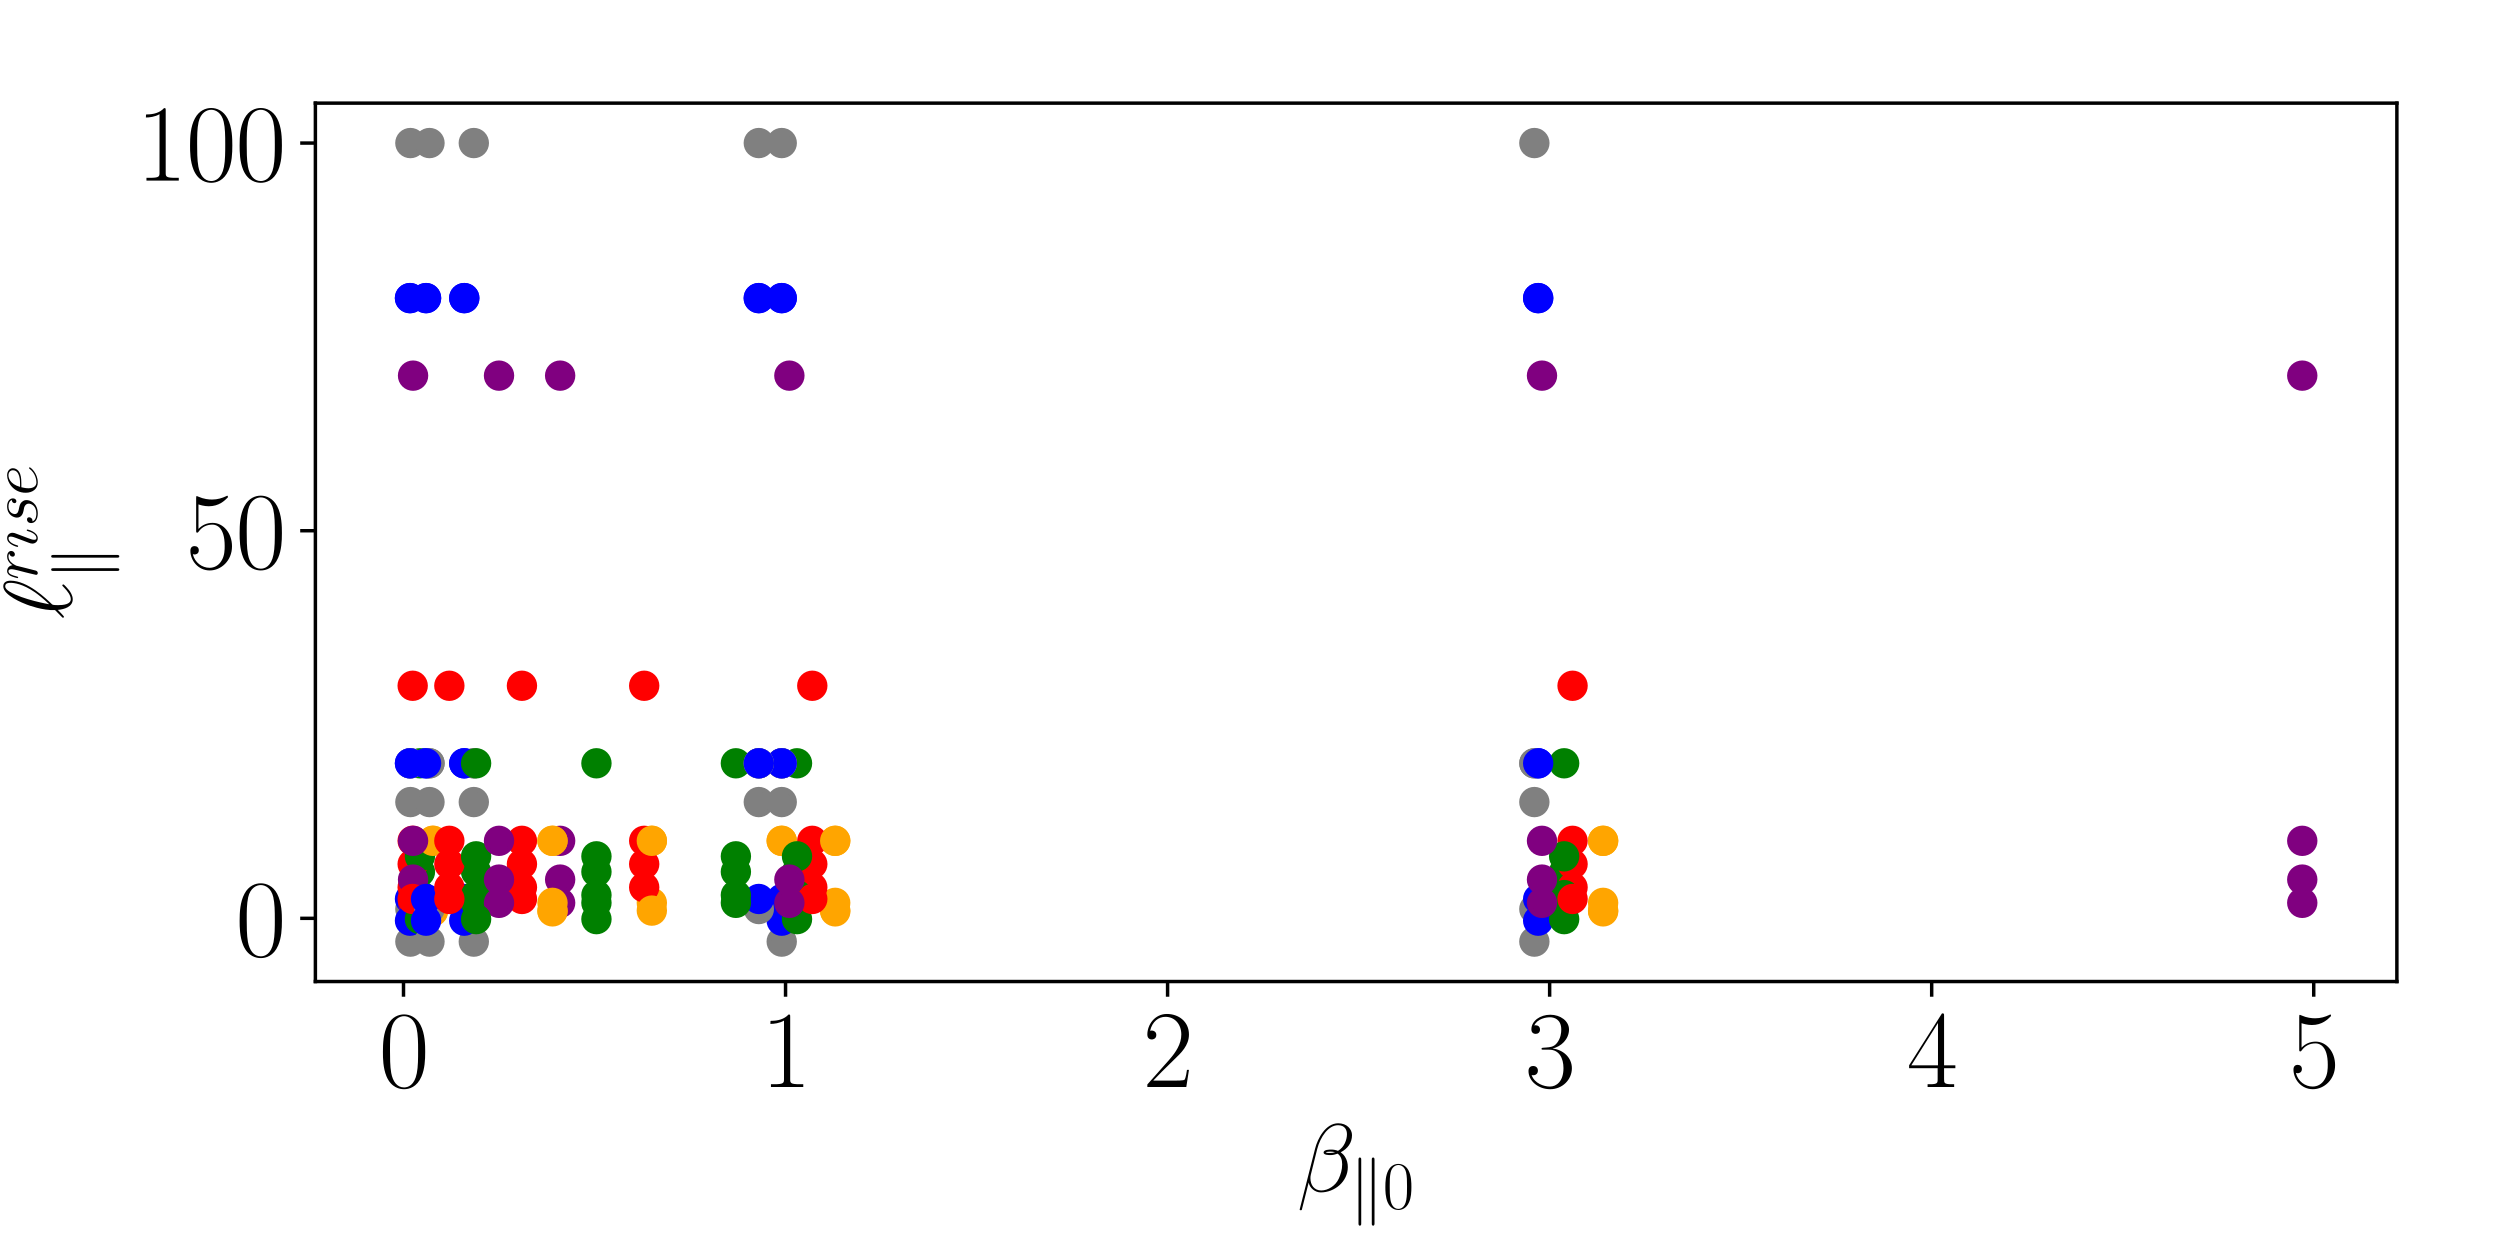<?xml version="1.0" encoding="utf-8" standalone="no"?>
<!DOCTYPE svg PUBLIC "-//W3C//DTD SVG 1.1//EN"
  "http://www.w3.org/Graphics/SVG/1.1/DTD/svg11.dtd">
<svg xmlns:xlink="http://www.w3.org/1999/xlink" width="576pt" height="288pt" viewBox="0 0 576 288" xmlns="http://www.w3.org/2000/svg" version="1.1">
 <defs>
  <style type="text/css">*{stroke-linejoin: round; stroke-linecap: butt}</style>
 </defs>
 <g id="figure_1">
  <g id="patch_1">
   <path d="M 0 288 
L 576 288 
L 576 0 
L 0 0 
z
" style="fill: #ffffff"/>
  </g>
  <g id="axes_1">
   <g id="patch_2">
    <path d="M 72.665 226.147 
L 552.24 226.147 
L 552.24 23.76 
L 72.665 23.76 
z
" style="fill: #ffffff"/>
   </g>
   <g id="PathCollection_1">
    <defs>
     <path id="m3332bf0a59" d="M 0 3 
C 0.796 3 1.559 2.684 2.121 2.121 
C 2.684 1.559 3 0.796 3 0 
C 3 -0.796 2.684 -1.559 2.121 -2.121 
C 1.559 -2.684 0.796 -3 0 -3 
C -0.796 -3 -1.559 -2.684 -2.121 -2.121 
C -2.684 -1.559 -3 -0.796 -3 0 
C -3 0.796 -2.684 1.559 -2.121 2.121 
C -1.559 2.684 -0.796 3 0 3 
z
" style="stroke: #808080"/>
    </defs>
    <g clip-path="url(#pdaddc78d72)">
     <use xlink:href="#m3332bf0a59" x="94.552" y="184.795" style="fill: #808080; stroke: #808080"/>
    </g>
   </g>
   <g id="PathCollection_2">
    <defs>
     <path id="m261a4b3166" d="M 0 3 
C 0.796 3 1.559 2.684 2.121 2.121 
C 2.684 1.559 3 0.796 3 0 
C 3 -0.796 2.684 -1.559 2.121 -2.121 
C 1.559 -2.684 0.796 -3 0 -3 
C -0.796 -3 -1.559 -2.684 -2.121 -2.121 
C -2.684 -1.559 -3 -0.796 -3 0 
C -3 0.796 -2.684 1.559 -2.121 2.121 
C -1.559 2.684 -0.796 3 0 3 
z
" style="stroke: #0000ff"/>
    </defs>
    <g clip-path="url(#pdaddc78d72)">
     <use xlink:href="#m261a4b3166" x="94.464" y="175.863" style="fill: #0000ff; stroke: #0000ff"/>
    </g>
   </g>
   <g id="PathCollection_3">
    <defs>
     <path id="m83adac371f" d="M 0 3 
C 0.796 3 1.559 2.684 2.121 2.121 
C 2.684 1.559 3 0.796 3 0 
C 3 -0.796 2.684 -1.559 2.121 -2.121 
C 1.559 -2.684 0.796 -3 0 -3 
C -0.796 -3 -1.559 -2.684 -2.121 -2.121 
C -2.684 -1.559 -3 -0.796 -3 0 
C -3 0.796 -2.684 1.559 -2.121 2.121 
C -1.559 2.684 -0.796 3 0 3 
z
" style="stroke: #008000"/>
    </defs>
    <g clip-path="url(#pdaddc78d72)">
     <use xlink:href="#m83adac371f" x="96.753" y="175.863" style="fill: #008000; stroke: #008000"/>
    </g>
   </g>
   <g id="PathCollection_4">
    <defs>
     <path id="m39b0102f62" d="M 0 3 
C 0.796 3 1.559 2.684 2.121 2.121 
C 2.684 1.559 3 0.796 3 0 
C 3 -0.796 2.684 -1.559 2.121 -2.121 
C 1.559 -2.684 0.796 -3 0 -3 
C -0.796 -3 -1.559 -2.684 -2.121 -2.121 
C -2.684 -1.559 -3 -0.796 -3 0 
C -3 0.796 -2.684 1.559 -2.121 2.121 
C -1.559 2.684 -0.796 3 0 3 
z
" style="stroke: #ffa500"/>
    </defs>
    <g clip-path="url(#pdaddc78d72)">
     <use xlink:href="#m39b0102f62" x="99.745" y="193.726" style="fill: #ffa500; stroke: #ffa500"/>
    </g>
   </g>
   <g id="PathCollection_5">
    <defs>
     <path id="ma7ffb70d50" d="M 0 3 
C 0.796 3 1.559 2.684 2.121 2.121 
C 2.684 1.559 3 0.796 3 0 
C 3 -0.796 2.684 -1.559 2.121 -2.121 
C 1.559 -2.684 0.796 -3 0 -3 
C -0.796 -3 -1.559 -2.684 -2.121 -2.121 
C -2.684 -1.559 -3 -0.796 -3 0 
C -3 0.796 -2.684 1.559 -2.121 2.121 
C -1.559 2.684 -0.796 3 0 3 
z
" style="stroke: #ff0000"/>
    </defs>
    <g clip-path="url(#pdaddc78d72)">
     <use xlink:href="#ma7ffb70d50" x="95.08" y="193.726" style="fill: #ff0000; stroke: #ff0000"/>
    </g>
   </g>
   <g id="PathCollection_6">
    <defs>
     <path id="m7150785d8b" d="M 0 3 
C 0.796 3 1.559 2.684 2.121 2.121 
C 2.684 1.559 3 0.796 3 0 
C 3 -0.796 2.684 -1.559 2.121 -2.121 
C 1.559 -2.684 0.796 -3 0 -3 
C -0.796 -3 -1.559 -2.684 -2.121 -2.121 
C -2.684 -1.559 -3 -0.796 -3 0 
C -3 0.796 -2.684 1.559 -2.121 2.121 
C -1.559 2.684 -0.796 3 0 3 
z
" style="stroke: #800080"/>
    </defs>
    <g clip-path="url(#pdaddc78d72)">
     <use xlink:href="#m7150785d8b" x="95.168" y="86.548" style="fill: #800080; stroke: #800080"/>
    </g>
   </g>
   <g id="PathCollection_7">
    <g clip-path="url(#pdaddc78d72)">
     <use xlink:href="#m3332bf0a59" x="94.552" y="209.445" style="fill: #808080; stroke: #808080"/>
    </g>
   </g>
   <g id="PathCollection_8">
    <g clip-path="url(#pdaddc78d72)">
     <use xlink:href="#m261a4b3166" x="94.464" y="207.123" style="fill: #0000ff; stroke: #0000ff"/>
    </g>
   </g>
   <g id="PathCollection_9">
    <g clip-path="url(#pdaddc78d72)">
     <use xlink:href="#m83adac371f" x="96.753" y="208.016" style="fill: #008000; stroke: #008000"/>
    </g>
   </g>
   <g id="PathCollection_10">
    <g clip-path="url(#pdaddc78d72)"/>
   </g>
   <g id="PathCollection_11">
    <g clip-path="url(#pdaddc78d72)"/>
   </g>
   <g id="PathCollection_12">
    <g clip-path="url(#pdaddc78d72)"/>
   </g>
   <g id="PathCollection_13">
    <g clip-path="url(#pdaddc78d72)">
     <use xlink:href="#m3332bf0a59" x="94.552" y="175.863" style="fill: #808080; stroke: #808080"/>
    </g>
   </g>
   <g id="PathCollection_14">
    <g clip-path="url(#pdaddc78d72)">
     <use xlink:href="#m261a4b3166" x="94.464" y="68.685" style="fill: #0000ff; stroke: #0000ff"/>
    </g>
   </g>
   <g id="PathCollection_15">
    <g clip-path="url(#pdaddc78d72)">
     <use xlink:href="#m83adac371f" x="96.753" y="200.871" style="fill: #008000; stroke: #008000"/>
    </g>
   </g>
   <g id="PathCollection_16">
    <g clip-path="url(#pdaddc78d72)">
     <use xlink:href="#m39b0102f62" x="99.745" y="208.016" style="fill: #ffa500; stroke: #ffa500"/>
    </g>
   </g>
   <g id="PathCollection_17">
    <g clip-path="url(#pdaddc78d72)">
     <use xlink:href="#ma7ffb70d50" x="95.08" y="204.444" style="fill: #ff0000; stroke: #ff0000"/>
    </g>
   </g>
   <g id="PathCollection_18">
    <g clip-path="url(#pdaddc78d72)"/>
   </g>
   <g id="PathCollection_19">
    <g clip-path="url(#pdaddc78d72)">
     <use xlink:href="#m3332bf0a59" x="94.552" y="175.863" style="fill: #808080; stroke: #808080"/>
    </g>
   </g>
   <g id="PathCollection_20">
    <g clip-path="url(#pdaddc78d72)">
     <use xlink:href="#m261a4b3166" x="94.464" y="175.863" style="fill: #0000ff; stroke: #0000ff"/>
    </g>
   </g>
   <g id="PathCollection_21">
    <g clip-path="url(#pdaddc78d72)">
     <use xlink:href="#m83adac371f" x="96.753" y="206.23" style="fill: #008000; stroke: #008000"/>
    </g>
   </g>
   <g id="PathCollection_22">
    <g clip-path="url(#pdaddc78d72)">
     <use xlink:href="#m39b0102f62" x="99.745" y="209.803" style="fill: #ffa500; stroke: #ffa500"/>
    </g>
   </g>
   <g id="PathCollection_23">
    <g clip-path="url(#pdaddc78d72)">
     <use xlink:href="#ma7ffb70d50" x="95.08" y="199.085" style="fill: #ff0000; stroke: #ff0000"/>
    </g>
   </g>
   <g id="PathCollection_24">
    <g clip-path="url(#pdaddc78d72)">
     <use xlink:href="#m7150785d8b" x="95.168" y="208.016" style="fill: #800080; stroke: #800080"/>
    </g>
   </g>
   <g id="PathCollection_25">
    <g clip-path="url(#pdaddc78d72)">
     <use xlink:href="#m3332bf0a59" x="94.552" y="32.959" style="fill: #808080; stroke: #808080"/>
    </g>
   </g>
   <g id="PathCollection_26">
    <g clip-path="url(#pdaddc78d72)">
     <use xlink:href="#m261a4b3166" x="94.464" y="68.685" style="fill: #0000ff; stroke: #0000ff"/>
    </g>
   </g>
   <g id="PathCollection_27">
    <g clip-path="url(#pdaddc78d72)">
     <use xlink:href="#m83adac371f" x="96.753" y="197.299" style="fill: #008000; stroke: #008000"/>
    </g>
   </g>
   <g id="PathCollection_28">
    <g clip-path="url(#pdaddc78d72)">
     <use xlink:href="#m39b0102f62" x="99.745" y="193.726" style="fill: #ffa500; stroke: #ffa500"/>
    </g>
   </g>
   <g id="PathCollection_29">
    <g clip-path="url(#pdaddc78d72)">
     <use xlink:href="#ma7ffb70d50" x="95.08" y="158" style="fill: #ff0000; stroke: #ff0000"/>
    </g>
   </g>
   <g id="PathCollection_30">
    <g clip-path="url(#pdaddc78d72)">
     <use xlink:href="#m7150785d8b" x="95.168" y="202.658" style="fill: #800080; stroke: #800080"/>
    </g>
   </g>
   <g id="PathCollection_31">
    <g clip-path="url(#pdaddc78d72)">
     <use xlink:href="#m3332bf0a59" x="94.552" y="216.948" style="fill: #808080; stroke: #808080"/>
    </g>
   </g>
   <g id="PathCollection_32">
    <g clip-path="url(#pdaddc78d72)">
     <use xlink:href="#m261a4b3166" x="94.464" y="212.125" style="fill: #0000ff; stroke: #0000ff"/>
    </g>
   </g>
   <g id="PathCollection_33">
    <g clip-path="url(#pdaddc78d72)">
     <use xlink:href="#m83adac371f" x="96.753" y="211.768" style="fill: #008000; stroke: #008000"/>
    </g>
   </g>
   <g id="PathCollection_34">
    <g clip-path="url(#pdaddc78d72)">
     <use xlink:href="#m39b0102f62" x="99.745" y="209.981" style="fill: #ffa500; stroke: #ffa500"/>
    </g>
   </g>
   <g id="PathCollection_35">
    <g clip-path="url(#pdaddc78d72)">
     <use xlink:href="#ma7ffb70d50" x="95.08" y="207.123" style="fill: #ff0000; stroke: #ff0000"/>
    </g>
   </g>
   <g id="PathCollection_36">
    <g clip-path="url(#pdaddc78d72)">
     <use xlink:href="#m7150785d8b" x="95.168" y="193.726" style="fill: #800080; stroke: #800080"/>
    </g>
   </g>
   <g id="PathCollection_37">
    <g clip-path="url(#pdaddc78d72)">
     <use xlink:href="#m3332bf0a59" x="353.515" y="184.795" style="fill: #808080; stroke: #808080"/>
    </g>
   </g>
   <g id="PathCollection_38">
    <g clip-path="url(#pdaddc78d72)">
     <use xlink:href="#m261a4b3166" x="354.395" y="175.863" style="fill: #0000ff; stroke: #0000ff"/>
    </g>
   </g>
   <g id="PathCollection_39">
    <g clip-path="url(#pdaddc78d72)">
     <use xlink:href="#m83adac371f" x="360.381" y="175.863" style="fill: #008000; stroke: #008000"/>
    </g>
   </g>
   <g id="PathCollection_40">
    <g clip-path="url(#pdaddc78d72)">
     <use xlink:href="#m39b0102f62" x="369.359" y="193.726" style="fill: #ffa500; stroke: #ffa500"/>
    </g>
   </g>
   <g id="PathCollection_41">
    <g clip-path="url(#pdaddc78d72)">
     <use xlink:href="#ma7ffb70d50" x="362.318" y="193.726" style="fill: #ff0000; stroke: #ff0000"/>
    </g>
   </g>
   <g id="PathCollection_42">
    <g clip-path="url(#pdaddc78d72)">
     <use xlink:href="#m7150785d8b" x="530.441" y="86.548" style="fill: #800080; stroke: #800080"/>
    </g>
   </g>
   <g id="PathCollection_43">
    <g clip-path="url(#pdaddc78d72)">
     <use xlink:href="#m3332bf0a59" x="353.515" y="209.445" style="fill: #808080; stroke: #808080"/>
    </g>
   </g>
   <g id="PathCollection_44">
    <g clip-path="url(#pdaddc78d72)">
     <use xlink:href="#m261a4b3166" x="354.395" y="207.123" style="fill: #0000ff; stroke: #0000ff"/>
    </g>
   </g>
   <g id="PathCollection_45">
    <g clip-path="url(#pdaddc78d72)">
     <use xlink:href="#m83adac371f" x="360.381" y="208.016" style="fill: #008000; stroke: #008000"/>
    </g>
   </g>
   <g id="PathCollection_46">
    <g clip-path="url(#pdaddc78d72)"/>
   </g>
   <g id="PathCollection_47">
    <g clip-path="url(#pdaddc78d72)"/>
   </g>
   <g id="PathCollection_48">
    <g clip-path="url(#pdaddc78d72)"/>
   </g>
   <g id="PathCollection_49">
    <g clip-path="url(#pdaddc78d72)">
     <use xlink:href="#m3332bf0a59" x="353.515" y="175.863" style="fill: #808080; stroke: #808080"/>
    </g>
   </g>
   <g id="PathCollection_50">
    <g clip-path="url(#pdaddc78d72)">
     <use xlink:href="#m261a4b3166" x="354.395" y="68.685" style="fill: #0000ff; stroke: #0000ff"/>
    </g>
   </g>
   <g id="PathCollection_51">
    <g clip-path="url(#pdaddc78d72)">
     <use xlink:href="#m83adac371f" x="360.381" y="200.871" style="fill: #008000; stroke: #008000"/>
    </g>
   </g>
   <g id="PathCollection_52">
    <g clip-path="url(#pdaddc78d72)">
     <use xlink:href="#m39b0102f62" x="369.359" y="208.016" style="fill: #ffa500; stroke: #ffa500"/>
    </g>
   </g>
   <g id="PathCollection_53">
    <g clip-path="url(#pdaddc78d72)">
     <use xlink:href="#ma7ffb70d50" x="362.318" y="204.444" style="fill: #ff0000; stroke: #ff0000"/>
    </g>
   </g>
   <g id="PathCollection_54">
    <g clip-path="url(#pdaddc78d72)"/>
   </g>
   <g id="PathCollection_55">
    <g clip-path="url(#pdaddc78d72)">
     <use xlink:href="#m3332bf0a59" x="353.515" y="175.863" style="fill: #808080; stroke: #808080"/>
    </g>
   </g>
   <g id="PathCollection_56">
    <g clip-path="url(#pdaddc78d72)">
     <use xlink:href="#m261a4b3166" x="354.395" y="175.863" style="fill: #0000ff; stroke: #0000ff"/>
    </g>
   </g>
   <g id="PathCollection_57">
    <g clip-path="url(#pdaddc78d72)">
     <use xlink:href="#m83adac371f" x="360.381" y="206.23" style="fill: #008000; stroke: #008000"/>
    </g>
   </g>
   <g id="PathCollection_58">
    <g clip-path="url(#pdaddc78d72)">
     <use xlink:href="#m39b0102f62" x="369.359" y="209.803" style="fill: #ffa500; stroke: #ffa500"/>
    </g>
   </g>
   <g id="PathCollection_59">
    <g clip-path="url(#pdaddc78d72)">
     <use xlink:href="#ma7ffb70d50" x="362.318" y="199.085" style="fill: #ff0000; stroke: #ff0000"/>
    </g>
   </g>
   <g id="PathCollection_60">
    <g clip-path="url(#pdaddc78d72)">
     <use xlink:href="#m7150785d8b" x="530.441" y="208.016" style="fill: #800080; stroke: #800080"/>
    </g>
   </g>
   <g id="PathCollection_61">
    <g clip-path="url(#pdaddc78d72)">
     <use xlink:href="#m3332bf0a59" x="353.515" y="32.959" style="fill: #808080; stroke: #808080"/>
    </g>
   </g>
   <g id="PathCollection_62">
    <g clip-path="url(#pdaddc78d72)">
     <use xlink:href="#m261a4b3166" x="354.395" y="68.685" style="fill: #0000ff; stroke: #0000ff"/>
    </g>
   </g>
   <g id="PathCollection_63">
    <g clip-path="url(#pdaddc78d72)">
     <use xlink:href="#m83adac371f" x="360.381" y="197.299" style="fill: #008000; stroke: #008000"/>
    </g>
   </g>
   <g id="PathCollection_64">
    <g clip-path="url(#pdaddc78d72)">
     <use xlink:href="#m39b0102f62" x="369.359" y="193.726" style="fill: #ffa500; stroke: #ffa500"/>
    </g>
   </g>
   <g id="PathCollection_65">
    <g clip-path="url(#pdaddc78d72)">
     <use xlink:href="#ma7ffb70d50" x="362.318" y="158" style="fill: #ff0000; stroke: #ff0000"/>
    </g>
   </g>
   <g id="PathCollection_66">
    <g clip-path="url(#pdaddc78d72)">
     <use xlink:href="#m7150785d8b" x="530.441" y="202.658" style="fill: #800080; stroke: #800080"/>
    </g>
   </g>
   <g id="PathCollection_67">
    <g clip-path="url(#pdaddc78d72)">
     <use xlink:href="#m3332bf0a59" x="353.515" y="216.948" style="fill: #808080; stroke: #808080"/>
    </g>
   </g>
   <g id="PathCollection_68">
    <g clip-path="url(#pdaddc78d72)">
     <use xlink:href="#m261a4b3166" x="354.395" y="212.125" style="fill: #0000ff; stroke: #0000ff"/>
    </g>
   </g>
   <g id="PathCollection_69">
    <g clip-path="url(#pdaddc78d72)">
     <use xlink:href="#m83adac371f" x="360.381" y="211.768" style="fill: #008000; stroke: #008000"/>
    </g>
   </g>
   <g id="PathCollection_70">
    <g clip-path="url(#pdaddc78d72)">
     <use xlink:href="#m39b0102f62" x="369.359" y="209.981" style="fill: #ffa500; stroke: #ffa500"/>
    </g>
   </g>
   <g id="PathCollection_71">
    <g clip-path="url(#pdaddc78d72)">
     <use xlink:href="#ma7ffb70d50" x="362.318" y="207.123" style="fill: #ff0000; stroke: #ff0000"/>
    </g>
   </g>
   <g id="PathCollection_72">
    <g clip-path="url(#pdaddc78d72)">
     <use xlink:href="#m7150785d8b" x="530.441" y="193.726" style="fill: #800080; stroke: #800080"/>
    </g>
   </g>
   <g id="PathCollection_73">
    <g clip-path="url(#pdaddc78d72)">
     <use xlink:href="#m3332bf0a59" x="109.164" y="184.795" style="fill: #808080; stroke: #808080"/>
    </g>
   </g>
   <g id="PathCollection_74">
    <g clip-path="url(#pdaddc78d72)">
     <use xlink:href="#m261a4b3166" x="106.963" y="175.863" style="fill: #0000ff; stroke: #0000ff"/>
    </g>
   </g>
   <g id="PathCollection_75">
    <g clip-path="url(#pdaddc78d72)">
     <use xlink:href="#m83adac371f" x="137.419" y="175.863" style="fill: #008000; stroke: #008000"/>
    </g>
   </g>
   <g id="PathCollection_76">
    <g clip-path="url(#pdaddc78d72)">
     <use xlink:href="#m39b0102f62" x="180.11" y="193.726" style="fill: #ffa500; stroke: #ffa500"/>
    </g>
   </g>
   <g id="PathCollection_77">
    <g clip-path="url(#pdaddc78d72)">
     <use xlink:href="#ma7ffb70d50" x="120.255" y="193.726" style="fill: #ff0000; stroke: #ff0000"/>
    </g>
   </g>
   <g id="PathCollection_78">
    <g clip-path="url(#pdaddc78d72)">
     <use xlink:href="#m7150785d8b" x="129.057" y="86.548" style="fill: #800080; stroke: #800080"/>
    </g>
   </g>
   <g id="PathCollection_79">
    <g clip-path="url(#pdaddc78d72)">
     <use xlink:href="#m3332bf0a59" x="109.164" y="209.445" style="fill: #808080; stroke: #808080"/>
    </g>
   </g>
   <g id="PathCollection_80">
    <g clip-path="url(#pdaddc78d72)">
     <use xlink:href="#m261a4b3166" x="106.963" y="207.123" style="fill: #0000ff; stroke: #0000ff"/>
    </g>
   </g>
   <g id="PathCollection_81">
    <g clip-path="url(#pdaddc78d72)">
     <use xlink:href="#m83adac371f" x="137.419" y="208.016" style="fill: #008000; stroke: #008000"/>
    </g>
   </g>
   <g id="PathCollection_82">
    <g clip-path="url(#pdaddc78d72)"/>
   </g>
   <g id="PathCollection_83">
    <g clip-path="url(#pdaddc78d72)"/>
   </g>
   <g id="PathCollection_84">
    <g clip-path="url(#pdaddc78d72)"/>
   </g>
   <g id="PathCollection_85">
    <g clip-path="url(#pdaddc78d72)">
     <use xlink:href="#m3332bf0a59" x="109.164" y="175.863" style="fill: #808080; stroke: #808080"/>
    </g>
   </g>
   <g id="PathCollection_86">
    <g clip-path="url(#pdaddc78d72)">
     <use xlink:href="#m261a4b3166" x="106.963" y="68.685" style="fill: #0000ff; stroke: #0000ff"/>
    </g>
   </g>
   <g id="PathCollection_87">
    <g clip-path="url(#pdaddc78d72)">
     <use xlink:href="#m83adac371f" x="137.419" y="200.871" style="fill: #008000; stroke: #008000"/>
    </g>
   </g>
   <g id="PathCollection_88">
    <g clip-path="url(#pdaddc78d72)">
     <use xlink:href="#m39b0102f62" x="180.11" y="208.016" style="fill: #ffa500; stroke: #ffa500"/>
    </g>
   </g>
   <g id="PathCollection_89">
    <g clip-path="url(#pdaddc78d72)">
     <use xlink:href="#ma7ffb70d50" x="120.255" y="204.444" style="fill: #ff0000; stroke: #ff0000"/>
    </g>
   </g>
   <g id="PathCollection_90">
    <g clip-path="url(#pdaddc78d72)"/>
   </g>
   <g id="PathCollection_91">
    <g clip-path="url(#pdaddc78d72)">
     <use xlink:href="#m3332bf0a59" x="109.164" y="175.863" style="fill: #808080; stroke: #808080"/>
    </g>
   </g>
   <g id="PathCollection_92">
    <g clip-path="url(#pdaddc78d72)">
     <use xlink:href="#m261a4b3166" x="106.963" y="175.863" style="fill: #0000ff; stroke: #0000ff"/>
    </g>
   </g>
   <g id="PathCollection_93">
    <g clip-path="url(#pdaddc78d72)">
     <use xlink:href="#m83adac371f" x="137.419" y="206.23" style="fill: #008000; stroke: #008000"/>
    </g>
   </g>
   <g id="PathCollection_94">
    <g clip-path="url(#pdaddc78d72)">
     <use xlink:href="#m39b0102f62" x="180.11" y="209.803" style="fill: #ffa500; stroke: #ffa500"/>
    </g>
   </g>
   <g id="PathCollection_95">
    <g clip-path="url(#pdaddc78d72)">
     <use xlink:href="#ma7ffb70d50" x="120.255" y="199.085" style="fill: #ff0000; stroke: #ff0000"/>
    </g>
   </g>
   <g id="PathCollection_96">
    <g clip-path="url(#pdaddc78d72)">
     <use xlink:href="#m7150785d8b" x="129.057" y="208.016" style="fill: #800080; stroke: #800080"/>
    </g>
   </g>
   <g id="PathCollection_97">
    <g clip-path="url(#pdaddc78d72)">
     <use xlink:href="#m3332bf0a59" x="109.164" y="32.959" style="fill: #808080; stroke: #808080"/>
    </g>
   </g>
   <g id="PathCollection_98">
    <g clip-path="url(#pdaddc78d72)">
     <use xlink:href="#m261a4b3166" x="106.963" y="68.685" style="fill: #0000ff; stroke: #0000ff"/>
    </g>
   </g>
   <g id="PathCollection_99">
    <g clip-path="url(#pdaddc78d72)">
     <use xlink:href="#m83adac371f" x="137.419" y="197.299" style="fill: #008000; stroke: #008000"/>
    </g>
   </g>
   <g id="PathCollection_100">
    <g clip-path="url(#pdaddc78d72)">
     <use xlink:href="#m39b0102f62" x="180.11" y="193.726" style="fill: #ffa500; stroke: #ffa500"/>
    </g>
   </g>
   <g id="PathCollection_101">
    <g clip-path="url(#pdaddc78d72)">
     <use xlink:href="#ma7ffb70d50" x="120.255" y="158" style="fill: #ff0000; stroke: #ff0000"/>
    </g>
   </g>
   <g id="PathCollection_102">
    <g clip-path="url(#pdaddc78d72)">
     <use xlink:href="#m7150785d8b" x="129.057" y="202.658" style="fill: #800080; stroke: #800080"/>
    </g>
   </g>
   <g id="PathCollection_103">
    <g clip-path="url(#pdaddc78d72)">
     <use xlink:href="#m3332bf0a59" x="109.164" y="216.948" style="fill: #808080; stroke: #808080"/>
    </g>
   </g>
   <g id="PathCollection_104">
    <g clip-path="url(#pdaddc78d72)">
     <use xlink:href="#m261a4b3166" x="106.963" y="212.125" style="fill: #0000ff; stroke: #0000ff"/>
    </g>
   </g>
   <g id="PathCollection_105">
    <g clip-path="url(#pdaddc78d72)">
     <use xlink:href="#m83adac371f" x="137.419" y="211.768" style="fill: #008000; stroke: #008000"/>
    </g>
   </g>
   <g id="PathCollection_106">
    <g clip-path="url(#pdaddc78d72)">
     <use xlink:href="#m39b0102f62" x="180.11" y="209.981" style="fill: #ffa500; stroke: #ffa500"/>
    </g>
   </g>
   <g id="PathCollection_107">
    <g clip-path="url(#pdaddc78d72)">
     <use xlink:href="#ma7ffb70d50" x="120.255" y="207.123" style="fill: #ff0000; stroke: #ff0000"/>
    </g>
   </g>
   <g id="PathCollection_108">
    <g clip-path="url(#pdaddc78d72)">
     <use xlink:href="#m7150785d8b" x="129.057" y="193.726" style="fill: #800080; stroke: #800080"/>
    </g>
   </g>
   <g id="PathCollection_109">
    <g clip-path="url(#pdaddc78d72)">
     <use xlink:href="#m3332bf0a59" x="180.11" y="184.795" style="fill: #808080; stroke: #808080"/>
    </g>
   </g>
   <g id="PathCollection_110">
    <g clip-path="url(#pdaddc78d72)">
     <use xlink:href="#m261a4b3166" x="180.11" y="175.863" style="fill: #0000ff; stroke: #0000ff"/>
    </g>
   </g>
   <g id="PathCollection_111">
    <g clip-path="url(#pdaddc78d72)">
     <use xlink:href="#m83adac371f" x="183.631" y="175.863" style="fill: #008000; stroke: #008000"/>
    </g>
   </g>
   <g id="PathCollection_112">
    <g clip-path="url(#pdaddc78d72)">
     <use xlink:href="#m39b0102f62" x="192.433" y="193.726" style="fill: #ffa500; stroke: #ffa500"/>
    </g>
   </g>
   <g id="PathCollection_113">
    <g clip-path="url(#pdaddc78d72)">
     <use xlink:href="#ma7ffb70d50" x="187.152" y="193.726" style="fill: #ff0000; stroke: #ff0000"/>
    </g>
   </g>
   <g id="PathCollection_114">
    <g clip-path="url(#pdaddc78d72)">
     <use xlink:href="#m7150785d8b" x="355.276" y="86.548" style="fill: #800080; stroke: #800080"/>
    </g>
   </g>
   <g id="PathCollection_115">
    <g clip-path="url(#pdaddc78d72)">
     <use xlink:href="#m3332bf0a59" x="180.11" y="209.445" style="fill: #808080; stroke: #808080"/>
    </g>
   </g>
   <g id="PathCollection_116">
    <g clip-path="url(#pdaddc78d72)">
     <use xlink:href="#m261a4b3166" x="180.11" y="207.123" style="fill: #0000ff; stroke: #0000ff"/>
    </g>
   </g>
   <g id="PathCollection_117">
    <g clip-path="url(#pdaddc78d72)">
     <use xlink:href="#m83adac371f" x="183.631" y="208.016" style="fill: #008000; stroke: #008000"/>
    </g>
   </g>
   <g id="PathCollection_118">
    <g clip-path="url(#pdaddc78d72)"/>
   </g>
   <g id="PathCollection_119">
    <g clip-path="url(#pdaddc78d72)"/>
   </g>
   <g id="PathCollection_120">
    <g clip-path="url(#pdaddc78d72)"/>
   </g>
   <g id="PathCollection_121">
    <g clip-path="url(#pdaddc78d72)">
     <use xlink:href="#m3332bf0a59" x="180.11" y="175.863" style="fill: #808080; stroke: #808080"/>
    </g>
   </g>
   <g id="PathCollection_122">
    <g clip-path="url(#pdaddc78d72)">
     <use xlink:href="#m261a4b3166" x="180.11" y="68.685" style="fill: #0000ff; stroke: #0000ff"/>
    </g>
   </g>
   <g id="PathCollection_123">
    <g clip-path="url(#pdaddc78d72)">
     <use xlink:href="#m83adac371f" x="183.631" y="200.871" style="fill: #008000; stroke: #008000"/>
    </g>
   </g>
   <g id="PathCollection_124">
    <g clip-path="url(#pdaddc78d72)">
     <use xlink:href="#m39b0102f62" x="192.433" y="208.016" style="fill: #ffa500; stroke: #ffa500"/>
    </g>
   </g>
   <g id="PathCollection_125">
    <g clip-path="url(#pdaddc78d72)">
     <use xlink:href="#ma7ffb70d50" x="187.152" y="204.444" style="fill: #ff0000; stroke: #ff0000"/>
    </g>
   </g>
   <g id="PathCollection_126">
    <g clip-path="url(#pdaddc78d72)"/>
   </g>
   <g id="PathCollection_127">
    <g clip-path="url(#pdaddc78d72)">
     <use xlink:href="#m3332bf0a59" x="180.11" y="175.863" style="fill: #808080; stroke: #808080"/>
    </g>
   </g>
   <g id="PathCollection_128">
    <g clip-path="url(#pdaddc78d72)">
     <use xlink:href="#m261a4b3166" x="180.11" y="175.863" style="fill: #0000ff; stroke: #0000ff"/>
    </g>
   </g>
   <g id="PathCollection_129">
    <g clip-path="url(#pdaddc78d72)">
     <use xlink:href="#m83adac371f" x="183.631" y="206.23" style="fill: #008000; stroke: #008000"/>
    </g>
   </g>
   <g id="PathCollection_130">
    <g clip-path="url(#pdaddc78d72)">
     <use xlink:href="#m39b0102f62" x="192.433" y="209.803" style="fill: #ffa500; stroke: #ffa500"/>
    </g>
   </g>
   <g id="PathCollection_131">
    <g clip-path="url(#pdaddc78d72)">
     <use xlink:href="#ma7ffb70d50" x="187.152" y="199.085" style="fill: #ff0000; stroke: #ff0000"/>
    </g>
   </g>
   <g id="PathCollection_132">
    <g clip-path="url(#pdaddc78d72)">
     <use xlink:href="#m7150785d8b" x="355.276" y="208.016" style="fill: #800080; stroke: #800080"/>
    </g>
   </g>
   <g id="PathCollection_133">
    <g clip-path="url(#pdaddc78d72)">
     <use xlink:href="#m3332bf0a59" x="180.11" y="32.959" style="fill: #808080; stroke: #808080"/>
    </g>
   </g>
   <g id="PathCollection_134">
    <g clip-path="url(#pdaddc78d72)">
     <use xlink:href="#m261a4b3166" x="180.11" y="68.685" style="fill: #0000ff; stroke: #0000ff"/>
    </g>
   </g>
   <g id="PathCollection_135">
    <g clip-path="url(#pdaddc78d72)">
     <use xlink:href="#m83adac371f" x="183.631" y="197.299" style="fill: #008000; stroke: #008000"/>
    </g>
   </g>
   <g id="PathCollection_136">
    <g clip-path="url(#pdaddc78d72)">
     <use xlink:href="#m39b0102f62" x="192.433" y="193.726" style="fill: #ffa500; stroke: #ffa500"/>
    </g>
   </g>
   <g id="PathCollection_137">
    <g clip-path="url(#pdaddc78d72)">
     <use xlink:href="#ma7ffb70d50" x="187.152" y="158" style="fill: #ff0000; stroke: #ff0000"/>
    </g>
   </g>
   <g id="PathCollection_138">
    <g clip-path="url(#pdaddc78d72)">
     <use xlink:href="#m7150785d8b" x="355.276" y="202.658" style="fill: #800080; stroke: #800080"/>
    </g>
   </g>
   <g id="PathCollection_139">
    <g clip-path="url(#pdaddc78d72)">
     <use xlink:href="#m3332bf0a59" x="180.11" y="216.948" style="fill: #808080; stroke: #808080"/>
    </g>
   </g>
   <g id="PathCollection_140">
    <g clip-path="url(#pdaddc78d72)">
     <use xlink:href="#m261a4b3166" x="180.11" y="212.125" style="fill: #0000ff; stroke: #0000ff"/>
    </g>
   </g>
   <g id="PathCollection_141">
    <g clip-path="url(#pdaddc78d72)">
     <use xlink:href="#m83adac371f" x="183.631" y="211.768" style="fill: #008000; stroke: #008000"/>
    </g>
   </g>
   <g id="PathCollection_142">
    <g clip-path="url(#pdaddc78d72)">
     <use xlink:href="#m39b0102f62" x="192.433" y="209.981" style="fill: #ffa500; stroke: #ffa500"/>
    </g>
   </g>
   <g id="PathCollection_143">
    <g clip-path="url(#pdaddc78d72)">
     <use xlink:href="#ma7ffb70d50" x="187.152" y="207.123" style="fill: #ff0000; stroke: #ff0000"/>
    </g>
   </g>
   <g id="PathCollection_144">
    <g clip-path="url(#pdaddc78d72)">
     <use xlink:href="#m7150785d8b" x="355.276" y="193.726" style="fill: #800080; stroke: #800080"/>
    </g>
   </g>
   <g id="PathCollection_145">
    <g clip-path="url(#pdaddc78d72)">
     <use xlink:href="#m3332bf0a59" x="98.953" y="184.795" style="fill: #808080; stroke: #808080"/>
    </g>
   </g>
   <g id="PathCollection_146">
    <g clip-path="url(#pdaddc78d72)">
     <use xlink:href="#m261a4b3166" x="98.161" y="175.863" style="fill: #0000ff; stroke: #0000ff"/>
    </g>
   </g>
   <g id="PathCollection_147">
    <g clip-path="url(#pdaddc78d72)">
     <use xlink:href="#m83adac371f" x="109.692" y="175.863" style="fill: #008000; stroke: #008000"/>
    </g>
   </g>
   <g id="PathCollection_148">
    <g clip-path="url(#pdaddc78d72)">
     <use xlink:href="#m39b0102f62" x="127.297" y="193.726" style="fill: #ffa500; stroke: #ffa500"/>
    </g>
   </g>
   <g id="PathCollection_149">
    <g clip-path="url(#pdaddc78d72)">
     <use xlink:href="#ma7ffb70d50" x="103.53" y="193.726" style="fill: #ff0000; stroke: #ff0000"/>
    </g>
   </g>
   <g id="PathCollection_150">
    <g clip-path="url(#pdaddc78d72)">
     <use xlink:href="#m7150785d8b" x="114.973" y="86.548" style="fill: #800080; stroke: #800080"/>
    </g>
   </g>
   <g id="PathCollection_151">
    <g clip-path="url(#pdaddc78d72)">
     <use xlink:href="#m3332bf0a59" x="98.953" y="209.445" style="fill: #808080; stroke: #808080"/>
    </g>
   </g>
   <g id="PathCollection_152">
    <g clip-path="url(#pdaddc78d72)">
     <use xlink:href="#m261a4b3166" x="98.161" y="207.123" style="fill: #0000ff; stroke: #0000ff"/>
    </g>
   </g>
   <g id="PathCollection_153">
    <g clip-path="url(#pdaddc78d72)">
     <use xlink:href="#m83adac371f" x="109.692" y="208.016" style="fill: #008000; stroke: #008000"/>
    </g>
   </g>
   <g id="PathCollection_154">
    <g clip-path="url(#pdaddc78d72)"/>
   </g>
   <g id="PathCollection_155">
    <g clip-path="url(#pdaddc78d72)"/>
   </g>
   <g id="PathCollection_156">
    <g clip-path="url(#pdaddc78d72)"/>
   </g>
   <g id="PathCollection_157">
    <g clip-path="url(#pdaddc78d72)">
     <use xlink:href="#m3332bf0a59" x="98.953" y="175.863" style="fill: #808080; stroke: #808080"/>
    </g>
   </g>
   <g id="PathCollection_158">
    <g clip-path="url(#pdaddc78d72)">
     <use xlink:href="#m261a4b3166" x="98.161" y="68.685" style="fill: #0000ff; stroke: #0000ff"/>
    </g>
   </g>
   <g id="PathCollection_159">
    <g clip-path="url(#pdaddc78d72)">
     <use xlink:href="#m83adac371f" x="109.692" y="200.871" style="fill: #008000; stroke: #008000"/>
    </g>
   </g>
   <g id="PathCollection_160">
    <g clip-path="url(#pdaddc78d72)">
     <use xlink:href="#m39b0102f62" x="127.297" y="208.016" style="fill: #ffa500; stroke: #ffa500"/>
    </g>
   </g>
   <g id="PathCollection_161">
    <g clip-path="url(#pdaddc78d72)">
     <use xlink:href="#ma7ffb70d50" x="103.53" y="204.444" style="fill: #ff0000; stroke: #ff0000"/>
    </g>
   </g>
   <g id="PathCollection_162">
    <g clip-path="url(#pdaddc78d72)"/>
   </g>
   <g id="PathCollection_163">
    <g clip-path="url(#pdaddc78d72)">
     <use xlink:href="#m3332bf0a59" x="98.953" y="175.863" style="fill: #808080; stroke: #808080"/>
    </g>
   </g>
   <g id="PathCollection_164">
    <g clip-path="url(#pdaddc78d72)">
     <use xlink:href="#m261a4b3166" x="98.161" y="175.863" style="fill: #0000ff; stroke: #0000ff"/>
    </g>
   </g>
   <g id="PathCollection_165">
    <g clip-path="url(#pdaddc78d72)">
     <use xlink:href="#m83adac371f" x="109.692" y="206.23" style="fill: #008000; stroke: #008000"/>
    </g>
   </g>
   <g id="PathCollection_166">
    <g clip-path="url(#pdaddc78d72)">
     <use xlink:href="#m39b0102f62" x="127.297" y="209.803" style="fill: #ffa500; stroke: #ffa500"/>
    </g>
   </g>
   <g id="PathCollection_167">
    <g clip-path="url(#pdaddc78d72)">
     <use xlink:href="#ma7ffb70d50" x="103.53" y="199.085" style="fill: #ff0000; stroke: #ff0000"/>
    </g>
   </g>
   <g id="PathCollection_168">
    <g clip-path="url(#pdaddc78d72)">
     <use xlink:href="#m7150785d8b" x="114.973" y="208.016" style="fill: #800080; stroke: #800080"/>
    </g>
   </g>
   <g id="PathCollection_169">
    <g clip-path="url(#pdaddc78d72)">
     <use xlink:href="#m3332bf0a59" x="98.953" y="32.959" style="fill: #808080; stroke: #808080"/>
    </g>
   </g>
   <g id="PathCollection_170">
    <g clip-path="url(#pdaddc78d72)">
     <use xlink:href="#m261a4b3166" x="98.161" y="68.685" style="fill: #0000ff; stroke: #0000ff"/>
    </g>
   </g>
   <g id="PathCollection_171">
    <g clip-path="url(#pdaddc78d72)">
     <use xlink:href="#m83adac371f" x="109.692" y="197.299" style="fill: #008000; stroke: #008000"/>
    </g>
   </g>
   <g id="PathCollection_172">
    <g clip-path="url(#pdaddc78d72)">
     <use xlink:href="#m39b0102f62" x="127.297" y="193.726" style="fill: #ffa500; stroke: #ffa500"/>
    </g>
   </g>
   <g id="PathCollection_173">
    <g clip-path="url(#pdaddc78d72)">
     <use xlink:href="#ma7ffb70d50" x="103.53" y="158" style="fill: #ff0000; stroke: #ff0000"/>
    </g>
   </g>
   <g id="PathCollection_174">
    <g clip-path="url(#pdaddc78d72)">
     <use xlink:href="#m7150785d8b" x="114.973" y="202.658" style="fill: #800080; stroke: #800080"/>
    </g>
   </g>
   <g id="PathCollection_175">
    <g clip-path="url(#pdaddc78d72)">
     <use xlink:href="#m3332bf0a59" x="98.953" y="216.948" style="fill: #808080; stroke: #808080"/>
    </g>
   </g>
   <g id="PathCollection_176">
    <g clip-path="url(#pdaddc78d72)">
     <use xlink:href="#m261a4b3166" x="98.161" y="212.125" style="fill: #0000ff; stroke: #0000ff"/>
    </g>
   </g>
   <g id="PathCollection_177">
    <g clip-path="url(#pdaddc78d72)">
     <use xlink:href="#m83adac371f" x="109.692" y="211.768" style="fill: #008000; stroke: #008000"/>
    </g>
   </g>
   <g id="PathCollection_178">
    <g clip-path="url(#pdaddc78d72)">
     <use xlink:href="#m39b0102f62" x="127.297" y="209.981" style="fill: #ffa500; stroke: #ffa500"/>
    </g>
   </g>
   <g id="PathCollection_179">
    <g clip-path="url(#pdaddc78d72)">
     <use xlink:href="#ma7ffb70d50" x="103.53" y="207.123" style="fill: #ff0000; stroke: #ff0000"/>
    </g>
   </g>
   <g id="PathCollection_180">
    <g clip-path="url(#pdaddc78d72)">
     <use xlink:href="#m7150785d8b" x="114.973" y="193.726" style="fill: #800080; stroke: #800080"/>
    </g>
   </g>
   <g id="PathCollection_181">
    <g clip-path="url(#pdaddc78d72)">
     <use xlink:href="#m3332bf0a59" x="174.829" y="184.795" style="fill: #808080; stroke: #808080"/>
    </g>
   </g>
   <g id="PathCollection_182">
    <g clip-path="url(#pdaddc78d72)">
     <use xlink:href="#m261a4b3166" x="174.829" y="175.863" style="fill: #0000ff; stroke: #0000ff"/>
    </g>
   </g>
   <g id="PathCollection_183">
    <g clip-path="url(#pdaddc78d72)">
     <use xlink:href="#m83adac371f" x="169.548" y="175.863" style="fill: #008000; stroke: #008000"/>
    </g>
   </g>
   <g id="PathCollection_184">
    <g clip-path="url(#pdaddc78d72)">
     <use xlink:href="#m39b0102f62" x="150.182" y="193.726" style="fill: #ffa500; stroke: #ffa500"/>
    </g>
   </g>
   <g id="PathCollection_185">
    <g clip-path="url(#pdaddc78d72)">
     <use xlink:href="#ma7ffb70d50" x="148.422" y="193.726" style="fill: #ff0000; stroke: #ff0000"/>
    </g>
   </g>
   <g id="PathCollection_186">
    <g clip-path="url(#pdaddc78d72)">
     <use xlink:href="#m7150785d8b" x="181.871" y="86.548" style="fill: #800080; stroke: #800080"/>
    </g>
   </g>
   <g id="PathCollection_187">
    <g clip-path="url(#pdaddc78d72)">
     <use xlink:href="#m3332bf0a59" x="174.829" y="209.445" style="fill: #808080; stroke: #808080"/>
    </g>
   </g>
   <g id="PathCollection_188">
    <g clip-path="url(#pdaddc78d72)">
     <use xlink:href="#m261a4b3166" x="174.829" y="207.123" style="fill: #0000ff; stroke: #0000ff"/>
    </g>
   </g>
   <g id="PathCollection_189">
    <g clip-path="url(#pdaddc78d72)">
     <use xlink:href="#m83adac371f" x="169.548" y="208.016" style="fill: #008000; stroke: #008000"/>
    </g>
   </g>
   <g id="PathCollection_190">
    <g clip-path="url(#pdaddc78d72)"/>
   </g>
   <g id="PathCollection_191">
    <g clip-path="url(#pdaddc78d72)"/>
   </g>
   <g id="PathCollection_192">
    <g clip-path="url(#pdaddc78d72)"/>
   </g>
   <g id="PathCollection_193">
    <g clip-path="url(#pdaddc78d72)">
     <use xlink:href="#m3332bf0a59" x="174.829" y="175.863" style="fill: #808080; stroke: #808080"/>
    </g>
   </g>
   <g id="PathCollection_194">
    <g clip-path="url(#pdaddc78d72)">
     <use xlink:href="#m261a4b3166" x="174.829" y="68.685" style="fill: #0000ff; stroke: #0000ff"/>
    </g>
   </g>
   <g id="PathCollection_195">
    <g clip-path="url(#pdaddc78d72)">
     <use xlink:href="#m83adac371f" x="169.548" y="200.871" style="fill: #008000; stroke: #008000"/>
    </g>
   </g>
   <g id="PathCollection_196">
    <g clip-path="url(#pdaddc78d72)">
     <use xlink:href="#m39b0102f62" x="150.182" y="208.016" style="fill: #ffa500; stroke: #ffa500"/>
    </g>
   </g>
   <g id="PathCollection_197">
    <g clip-path="url(#pdaddc78d72)">
     <use xlink:href="#ma7ffb70d50" x="148.422" y="204.444" style="fill: #ff0000; stroke: #ff0000"/>
    </g>
   </g>
   <g id="PathCollection_198">
    <g clip-path="url(#pdaddc78d72)"/>
   </g>
   <g id="PathCollection_199">
    <g clip-path="url(#pdaddc78d72)">
     <use xlink:href="#m3332bf0a59" x="174.829" y="175.863" style="fill: #808080; stroke: #808080"/>
    </g>
   </g>
   <g id="PathCollection_200">
    <g clip-path="url(#pdaddc78d72)">
     <use xlink:href="#m261a4b3166" x="174.829" y="175.863" style="fill: #0000ff; stroke: #0000ff"/>
    </g>
   </g>
   <g id="PathCollection_201">
    <g clip-path="url(#pdaddc78d72)">
     <use xlink:href="#m83adac371f" x="169.548" y="206.23" style="fill: #008000; stroke: #008000"/>
    </g>
   </g>
   <g id="PathCollection_202">
    <g clip-path="url(#pdaddc78d72)">
     <use xlink:href="#m39b0102f62" x="150.182" y="209.803" style="fill: #ffa500; stroke: #ffa500"/>
    </g>
   </g>
   <g id="PathCollection_203">
    <g clip-path="url(#pdaddc78d72)">
     <use xlink:href="#ma7ffb70d50" x="148.422" y="199.085" style="fill: #ff0000; stroke: #ff0000"/>
    </g>
   </g>
   <g id="PathCollection_204">
    <g clip-path="url(#pdaddc78d72)">
     <use xlink:href="#m7150785d8b" x="181.871" y="208.016" style="fill: #800080; stroke: #800080"/>
    </g>
   </g>
   <g id="PathCollection_205">
    <g clip-path="url(#pdaddc78d72)">
     <use xlink:href="#m3332bf0a59" x="174.829" y="32.959" style="fill: #808080; stroke: #808080"/>
    </g>
   </g>
   <g id="PathCollection_206">
    <g clip-path="url(#pdaddc78d72)">
     <use xlink:href="#m261a4b3166" x="174.829" y="68.685" style="fill: #0000ff; stroke: #0000ff"/>
    </g>
   </g>
   <g id="PathCollection_207">
    <g clip-path="url(#pdaddc78d72)">
     <use xlink:href="#m83adac371f" x="169.548" y="197.299" style="fill: #008000; stroke: #008000"/>
    </g>
   </g>
   <g id="PathCollection_208">
    <g clip-path="url(#pdaddc78d72)">
     <use xlink:href="#m39b0102f62" x="150.182" y="193.726" style="fill: #ffa500; stroke: #ffa500"/>
    </g>
   </g>
   <g id="PathCollection_209">
    <g clip-path="url(#pdaddc78d72)">
     <use xlink:href="#ma7ffb70d50" x="148.422" y="158" style="fill: #ff0000; stroke: #ff0000"/>
    </g>
   </g>
   <g id="PathCollection_210">
    <g clip-path="url(#pdaddc78d72)">
     <use xlink:href="#m7150785d8b" x="181.871" y="202.658" style="fill: #800080; stroke: #800080"/>
    </g>
   </g>
   <g id="matplotlib.axis_1">
    <g id="xtick_1">
     <g id="line2d_1">
      <defs>
       <path id="ma74ceb0b01" d="M 0 0 
L 0 3.5 
" style="stroke: #000000; stroke-width: 0.8"/>
      </defs>
      <g>
       <use xlink:href="#ma74ceb0b01" x="92.968" y="226.147" style="stroke: #000000; stroke-width: 0.8"/>
      </g>
     </g>
     <g id="text_1">
      <!-- $\mathdefault{0}$ -->
      <g transform="translate(87.256 250.444)scale(0.25 -0.25)">
       <defs>
        <path id="CMR17-30" d="M 2688 2025 
C 2688 2416 2682 3080 2413 3591 
C 2176 4039 1798 4198 1466 4198 
C 1158 4198 768 4058 525 3597 
C 269 3118 243 2524 243 2025 
C 243 1661 250 1106 448 619 
C 723 -39 1216 -128 1466 -128 
C 1760 -128 2208 -7 2470 600 
C 2662 1042 2688 1559 2688 2025 
z
M 1466 -26 
C 1056 -26 813 325 723 812 
C 653 1188 653 1738 653 2096 
C 653 2588 653 2997 736 3387 
C 858 3929 1216 4096 1466 4096 
C 1728 4096 2067 3923 2189 3400 
C 2272 3036 2278 2607 2278 2096 
C 2278 1680 2278 1169 2202 792 
C 2067 95 1690 -26 1466 -26 
z
" transform="scale(0.016)"/>
       </defs>
       <use xlink:href="#CMR17-30" transform="scale(0.996)"/>
      </g>
     </g>
    </g>
    <g id="xtick_2">
     <g id="line2d_2">
      <g>
       <use xlink:href="#ma74ceb0b01" x="180.99" y="226.147" style="stroke: #000000; stroke-width: 0.8"/>
      </g>
     </g>
     <g id="text_2">
      <!-- $\mathdefault{1}$ -->
      <g transform="translate(175.279 250.444)scale(0.25 -0.25)">
       <defs>
        <path id="CMR17-31" d="M 1702 4058 
C 1702 4192 1696 4192 1606 4192 
C 1357 3916 979 3827 621 3827 
C 602 3827 570 3827 563 3808 
C 557 3795 557 3782 557 3648 
C 755 3648 1088 3686 1344 3839 
L 1344 461 
C 1344 236 1331 160 781 160 
L 589 160 
L 589 0 
C 896 0 1216 0 1523 0 
C 1830 0 2150 0 2458 0 
L 2458 160 
L 2266 160 
C 1715 160 1702 230 1702 458 
L 1702 4058 
z
" transform="scale(0.016)"/>
       </defs>
       <use xlink:href="#CMR17-31" transform="scale(0.996)"/>
      </g>
     </g>
    </g>
    <g id="xtick_3">
     <g id="line2d_3">
      <g>
       <use xlink:href="#ma74ceb0b01" x="269.013" y="226.147" style="stroke: #000000; stroke-width: 0.8"/>
      </g>
     </g>
     <g id="text_3">
      <!-- $\mathdefault{2}$ -->
      <g transform="translate(263.302 250.444)scale(0.25 -0.25)">
       <defs>
        <path id="CMR17-32" d="M 2669 989 
L 2554 989 
C 2490 536 2438 459 2413 420 
C 2381 369 1920 369 1830 369 
L 602 369 
C 832 619 1280 1072 1824 1597 
C 2214 1967 2669 2402 2669 3035 
C 2669 3790 2067 4224 1395 4224 
C 691 4224 262 3604 262 3030 
C 262 2780 448 2748 525 2748 
C 589 2748 781 2787 781 3010 
C 781 3207 614 3264 525 3264 
C 486 3264 448 3258 422 3245 
C 544 3790 915 4058 1306 4058 
C 1862 4058 2227 3617 2227 3035 
C 2227 2479 1901 2000 1536 1584 
L 262 146 
L 262 0 
L 2515 0 
L 2669 989 
z
" transform="scale(0.016)"/>
       </defs>
       <use xlink:href="#CMR17-32" transform="scale(0.996)"/>
      </g>
     </g>
    </g>
    <g id="xtick_4">
     <g id="line2d_4">
      <g>
       <use xlink:href="#ma74ceb0b01" x="357.036" y="226.147" style="stroke: #000000; stroke-width: 0.8"/>
      </g>
     </g>
     <g id="text_4">
      <!-- $\mathdefault{3}$ -->
      <g transform="translate(351.325 250.444)scale(0.25 -0.25)">
       <defs>
        <path id="CMR17-33" d="M 1414 2157 
C 1984 2157 2234 1662 2234 1090 
C 2234 320 1824 25 1453 25 
C 1114 25 563 194 390 693 
C 422 680 454 680 486 680 
C 640 680 755 782 755 948 
C 755 1133 614 1216 486 1216 
C 378 1216 211 1165 211 926 
C 211 335 787 -128 1466 -128 
C 2176 -128 2720 430 2720 1085 
C 2720 1707 2208 2157 1600 2227 
C 2086 2328 2554 2756 2554 3329 
C 2554 3820 2048 4179 1472 4179 
C 890 4179 378 3829 378 3329 
C 378 3110 544 3072 627 3072 
C 762 3072 877 3155 877 3321 
C 877 3486 762 3569 627 3569 
C 602 3569 570 3569 544 3557 
C 730 3959 1235 4032 1459 4032 
C 1683 4032 2106 3925 2106 3320 
C 2106 3143 2080 2828 1862 2550 
C 1670 2304 1453 2304 1242 2284 
C 1210 2284 1062 2269 1037 2269 
C 992 2263 966 2257 966 2208 
C 966 2163 973 2157 1101 2157 
L 1414 2157 
z
" transform="scale(0.016)"/>
       </defs>
       <use xlink:href="#CMR17-33" transform="scale(0.996)"/>
      </g>
     </g>
    </g>
    <g id="xtick_5">
     <g id="line2d_5">
      <g>
       <use xlink:href="#ma74ceb0b01" x="445.059" y="226.147" style="stroke: #000000; stroke-width: 0.8"/>
      </g>
     </g>
     <g id="text_5">
      <!-- $\mathdefault{4}$ -->
      <g transform="translate(439.348 250.444)scale(0.25 -0.25)">
       <defs>
        <path id="CMR17-34" d="M 2150 4122 
C 2150 4256 2144 4256 2029 4256 
L 128 1254 
L 128 1088 
L 1779 1088 
L 1779 457 
C 1779 224 1766 160 1318 160 
L 1197 160 
L 1197 0 
C 1402 0 1747 0 1965 0 
C 2182 0 2528 0 2733 0 
L 2733 160 
L 2611 160 
C 2163 160 2150 224 2150 457 
L 2150 1088 
L 2803 1088 
L 2803 1254 
L 2150 1254 
L 2150 4122 
z
M 1798 3703 
L 1798 1254 
L 256 1254 
L 1798 3703 
z
" transform="scale(0.016)"/>
       </defs>
       <use xlink:href="#CMR17-34" transform="scale(0.996)"/>
      </g>
     </g>
    </g>
    <g id="xtick_6">
     <g id="line2d_6">
      <g>
       <use xlink:href="#ma74ceb0b01" x="533.082" y="226.147" style="stroke: #000000; stroke-width: 0.8"/>
      </g>
     </g>
     <g id="text_6">
      <!-- $\mathdefault{5}$ -->
      <g transform="translate(527.371 250.444)scale(0.25 -0.25)">
       <defs>
        <path id="CMR17-35" d="M 730 3692 
C 794 3666 1056 3584 1325 3584 
C 1920 3584 2246 3911 2432 4100 
C 2432 4157 2432 4192 2394 4192 
C 2387 4192 2374 4192 2323 4163 
C 2099 4058 1837 3973 1517 3973 
C 1325 3973 1037 3999 723 4139 
C 653 4171 640 4171 634 4171 
C 602 4171 595 4164 595 4037 
L 595 2203 
C 595 2089 595 2057 659 2057 
C 691 2057 704 2070 736 2114 
C 941 2401 1222 2522 1542 2522 
C 1766 2522 2246 2382 2246 1289 
C 2246 1085 2246 715 2054 421 
C 1894 159 1645 25 1370 25 
C 947 25 518 320 403 814 
C 429 807 480 795 506 795 
C 589 795 749 840 749 1038 
C 749 1210 627 1280 506 1280 
C 358 1280 262 1190 262 1011 
C 262 454 704 -128 1382 -128 
C 2042 -128 2669 440 2669 1264 
C 2669 2030 2170 2624 1549 2624 
C 1222 2624 947 2503 730 2274 
L 730 3692 
z
" transform="scale(0.016)"/>
       </defs>
       <use xlink:href="#CMR17-35" transform="scale(0.996)"/>
      </g>
     </g>
    </g>
    <g id="text_7">
     <!-- $\beta_{\parallel 0}$ -->
     <g transform="translate(298.804 274.509)scale(0.22 -0.22)">
      <defs>
       <path id="CMMI12-c" d="M 3622 3701 
C 3622 4081 3296 4480 2714 4480 
C 1888 4480 1363 3477 1197 2816 
L 186 -1172 
C 173 -1223 211 -1236 243 -1236 
C 288 -1236 320 -1230 326 -1198 
L 774 586 
C 838 229 1190 -64 1568 -64 
C 2483 -64 3347 650 3347 1599 
C 3347 1841 3290 2083 3155 2287 
C 3078 2408 2982 2497 2880 2574 
C 3341 2815 3622 3200 3622 3701 
z
M 2509 2580 
C 2406 2542 2304 2529 2182 2529 
C 2093 2529 2010 2523 1894 2561 
C 1958 2606 2054 2618 2189 2618 
C 2304 2618 2419 2606 2509 2580 
z
M 3290 3758 
C 3290 3410 3117 2903 2701 2669 
C 2579 2718 2413 2752 2272 2752 
C 2138 2752 1754 2752 1754 2555 
C 1754 2389 2106 2389 2214 2389 
C 2381 2389 2528 2432 2682 2484 
C 2886 2318 2976 2101 2976 1783 
C 2976 1413 2874 1115 2752 841 
C 2541 369 2042 64 1600 64 
C 1133 64 890 432 890 864 
C 890 922 890 1005 915 1099 
L 1331 2771 
C 1542 3603 2080 4353 2701 4353 
C 3162 4353 3290 4036 3290 3758 
z
" transform="scale(0.016)"/>
       <path id="CMSY10-6b" d="M 1103 4582 
C 1103 4685 1103 4800 975 4800 
C 847 4800 847 4659 847 4563 
L 847 -1363 
C 847 -1466 847 -1600 975 -1600 
C 1103 -1600 1103 -1485 1103 -1382 
L 1103 4582 
z
M 2351 4563 
C 2351 4666 2351 4800 2223 4800 
C 2095 4800 2095 4685 2095 4582 
L 2095 -1382 
C 2095 -1485 2095 -1600 2223 -1600 
C 2351 -1600 2351 -1459 2351 -1363 
L 2351 4563 
z
" transform="scale(0.016)"/>
      </defs>
      <use xlink:href="#CMMI12-c" transform="scale(0.996)"/>
      <use xlink:href="#CMSY10-6b" transform="translate(55.071 -17.988)scale(0.697)"/>
      <use xlink:href="#CMR17-30" transform="translate(89.94 -17.988)scale(0.697)"/>
     </g>
    </g>
   </g>
   <g id="matplotlib.axis_2">
    <g id="ytick_1">
     <g id="line2d_7">
      <defs>
       <path id="mf16c79f6b5" d="M 0 0 
L -3.5 0 
" style="stroke: #000000; stroke-width: 0.8"/>
      </defs>
      <g>
       <use xlink:href="#mf16c79f6b5" x="72.665" y="211.589" style="stroke: #000000; stroke-width: 0.8"/>
      </g>
     </g>
     <g id="text_8">
      <!-- $\mathdefault{0}$ -->
      <g transform="translate(54.243 220.237)scale(0.25 -0.25)">
       <use xlink:href="#CMR17-30" transform="scale(0.996)"/>
      </g>
     </g>
    </g>
    <g id="ytick_2">
     <g id="line2d_8">
      <g>
       <use xlink:href="#mf16c79f6b5" x="72.665" y="122.274" style="stroke: #000000; stroke-width: 0.8"/>
      </g>
     </g>
     <g id="text_9">
      <!-- $\mathdefault{50}$ -->
      <g transform="translate(42.82 130.922)scale(0.25 -0.25)">
       <use xlink:href="#CMR17-35" transform="scale(0.996)"/>
       <use xlink:href="#CMR17-30" transform="translate(45.69 0)scale(0.996)"/>
      </g>
     </g>
    </g>
    <g id="ytick_3">
     <g id="line2d_9">
      <g>
       <use xlink:href="#mf16c79f6b5" x="72.665" y="32.959" style="stroke: #000000; stroke-width: 0.8"/>
      </g>
     </g>
     <g id="text_10">
      <!-- $\mathdefault{100}$ -->
      <g transform="translate(31.397 41.608)scale(0.25 -0.25)">
       <use xlink:href="#CMR17-31" transform="scale(0.996)"/>
       <use xlink:href="#CMR17-30" transform="translate(45.69 0)scale(0.996)"/>
       <use xlink:href="#CMR17-30" transform="translate(91.381 0)scale(0.996)"/>
      </g>
     </g>
    </g>
    <g id="text_11">
     <!-- $\ell_{\parallel}^{rise}$ -->
     <g transform="translate(16.502 142.632)rotate(-90)scale(0.22 -0.22)">
      <defs>
       <path id="CMMI12-60" d="M 589 1088 
C 186 692 83 597 83 572 
C 83 546 109 501 154 501 
C 186 501 550 851 602 909 
C 640 482 800 -73 1299 -73 
C 1555 -73 1786 86 1888 163 
C 1971 227 2278 488 2278 546 
C 2278 578 2246 616 2214 616 
C 2189 616 2093 520 2067 495 
C 1843 278 1562 55 1306 55 
C 960 55 915 552 915 897 
C 915 960 915 1228 960 1279 
C 1338 1667 2522 2886 2522 4014 
C 2522 4269 2426 4492 2150 4492 
C 1555 4492 1037 3178 947 2936 
C 922 2873 550 1891 589 1088 
z
M 973 1471 
C 979 1509 1267 3186 1805 4082 
C 1914 4255 2022 4364 2150 4364 
C 2368 4364 2381 4159 2381 4018 
C 2381 3794 2317 3218 1760 2412 
C 1594 2175 1338 1855 973 1471 
z
" transform="scale(0.016)"/>
       <path id="CMMI12-72" d="M 2490 2612 
C 2291 2574 2189 2433 2189 2293 
C 2189 2139 2310 2088 2400 2088 
C 2579 2088 2726 2242 2726 2433 
C 2726 2638 2528 2816 2208 2816 
C 1952 2816 1658 2701 1389 2312 
C 1344 2650 1088 2816 832 2816 
C 582 2816 454 2625 378 2484 
C 269 2254 173 1871 173 1839 
C 173 1814 198 1782 243 1782 
C 294 1782 301 1788 339 1935 
C 435 2318 557 2689 813 2689 
C 966 2689 1011 2580 1011 2395 
C 1011 2254 947 2005 902 1807 
L 723 1118 
C 698 996 627 709 595 594 
C 550 428 480 128 480 96 
C 480 6 550 -64 646 -64 
C 717 -64 838 -19 877 109 
C 896 160 1133 1124 1171 1271 
C 1203 1411 1242 1546 1274 1686 
C 1299 1775 1325 1878 1344 1961 
C 1363 2018 1536 2331 1696 2472 
C 1773 2542 1939 2689 2202 2689 
C 2304 2689 2406 2670 2490 2612 
z
" transform="scale(0.016)"/>
       <path id="CMMI12-69" d="M 1811 913 
C 1811 945 1786 971 1747 971 
C 1690 971 1683 952 1651 843 
C 1485 262 1222 64 1011 64 
C 934 64 845 83 845 275 
C 845 447 922 639 992 830 
L 1440 2018 
C 1459 2069 1504 2184 1504 2305 
C 1504 2574 1312 2816 998 2816 
C 410 2816 173 1890 173 1839 
C 173 1814 198 1782 243 1782 
C 301 1782 307 1807 333 1896 
C 486 2428 730 2682 979 2682 
C 1037 2682 1146 2682 1146 2478 
C 1146 2312 1062 2101 1011 1961 
L 563 773 
C 525 671 486 568 486 453 
C 486 166 685 -64 992 -64 
C 1581 -64 1811 869 1811 913 
z
M 1760 4013 
C 1760 4109 1683 4224 1542 4224 
C 1395 4224 1229 4083 1229 3917 
C 1229 3758 1363 3707 1440 3707 
C 1613 3707 1760 3873 1760 4013 
z
" transform="scale(0.016)"/>
       <path id="CMMI12-73" d="M 1459 1280 
C 1568 1261 1741 1223 1779 1216 
C 1862 1192 2150 1090 2150 783 
C 2150 586 1971 70 1229 70 
C 1094 70 614 70 486 436 
C 742 404 870 603 870 745 
C 870 880 781 950 653 950 
C 512 950 326 841 326 552 
C 326 173 710 -64 1222 -64 
C 2195 -64 2483 651 2483 984 
C 2483 1079 2483 1258 2278 1462 
C 2118 1616 1965 1648 1619 1718 
C 1446 1756 1171 1814 1171 2101 
C 1171 2229 1286 2689 1894 2689 
C 2163 2689 2426 2589 2490 2368 
C 2208 2368 2195 2125 2195 2119 
C 2195 1984 2317 1946 2374 1946 
C 2464 1946 2643 2015 2643 2281 
C 2643 2545 2400 2816 1901 2816 
C 1062 2816 838 2160 838 1899 
C 838 1414 1312 1312 1459 1280 
z
" transform="scale(0.016)"/>
       <path id="CMMI12-65" d="M 1146 1479 
C 1318 1479 1754 1479 2061 1595 
C 2547 1783 2592 2158 2592 2274 
C 2592 2558 2349 2816 1926 2816 
C 1254 2816 288 2210 288 1073 
C 288 402 672 -64 1254 -64 
C 2125 -64 2675 609 2675 692 
C 2675 730 2637 762 2611 762 
C 2592 762 2586 756 2528 699 
C 2118 159 1510 64 1267 64 
C 902 64 710 350 710 822 
C 710 911 710 1071 806 1479 
L 1146 1479 
z
M 838 1600 
C 1114 2592 1722 2689 1926 2689 
C 2208 2689 2400 2522 2400 2277 
C 2400 1600 1376 1600 1107 1600 
L 838 1600 
z
" transform="scale(0.016)"/>
      </defs>
      <use xlink:href="#CMMI12-60" transform="scale(0.996)"/>
      <use xlink:href="#CMMI12-72" transform="translate(40.934 36.154)scale(0.697)"/>
      <use xlink:href="#CMMI12-69" transform="translate(73.603 36.154)scale(0.697)"/>
      <use xlink:href="#CMMI12-73" transform="translate(96.898 36.154)scale(0.697)"/>
      <use xlink:href="#CMMI12-65" transform="translate(129.063 36.154)scale(0.697)"/>
      <use xlink:href="#CMSY10-6b" transform="translate(40.934 -32.09)scale(0.697)"/>
     </g>
    </g>
   </g>
   <g id="patch_3">
    <path d="M 72.665 226.147 
L 72.665 23.76 
" style="fill: none; stroke: #000000; stroke-width: 0.8; stroke-linejoin: miter; stroke-linecap: square"/>
   </g>
   <g id="patch_4">
    <path d="M 552.24 226.147 
L 552.24 23.76 
" style="fill: none; stroke: #000000; stroke-width: 0.8; stroke-linejoin: miter; stroke-linecap: square"/>
   </g>
   <g id="patch_5">
    <path d="M 72.665 226.147 
L 552.24 226.147 
" style="fill: none; stroke: #000000; stroke-width: 0.8; stroke-linejoin: miter; stroke-linecap: square"/>
   </g>
   <g id="patch_6">
    <path d="M 72.665 23.76 
L 552.24 23.76 
" style="fill: none; stroke: #000000; stroke-width: 0.8; stroke-linejoin: miter; stroke-linecap: square"/>
   </g>
  </g>
 </g>
 <defs>
  <clipPath id="pdaddc78d72">
   <rect x="72.665" y="23.76" width="479.575" height="202.387"/>
  </clipPath>
 </defs>
</svg>
